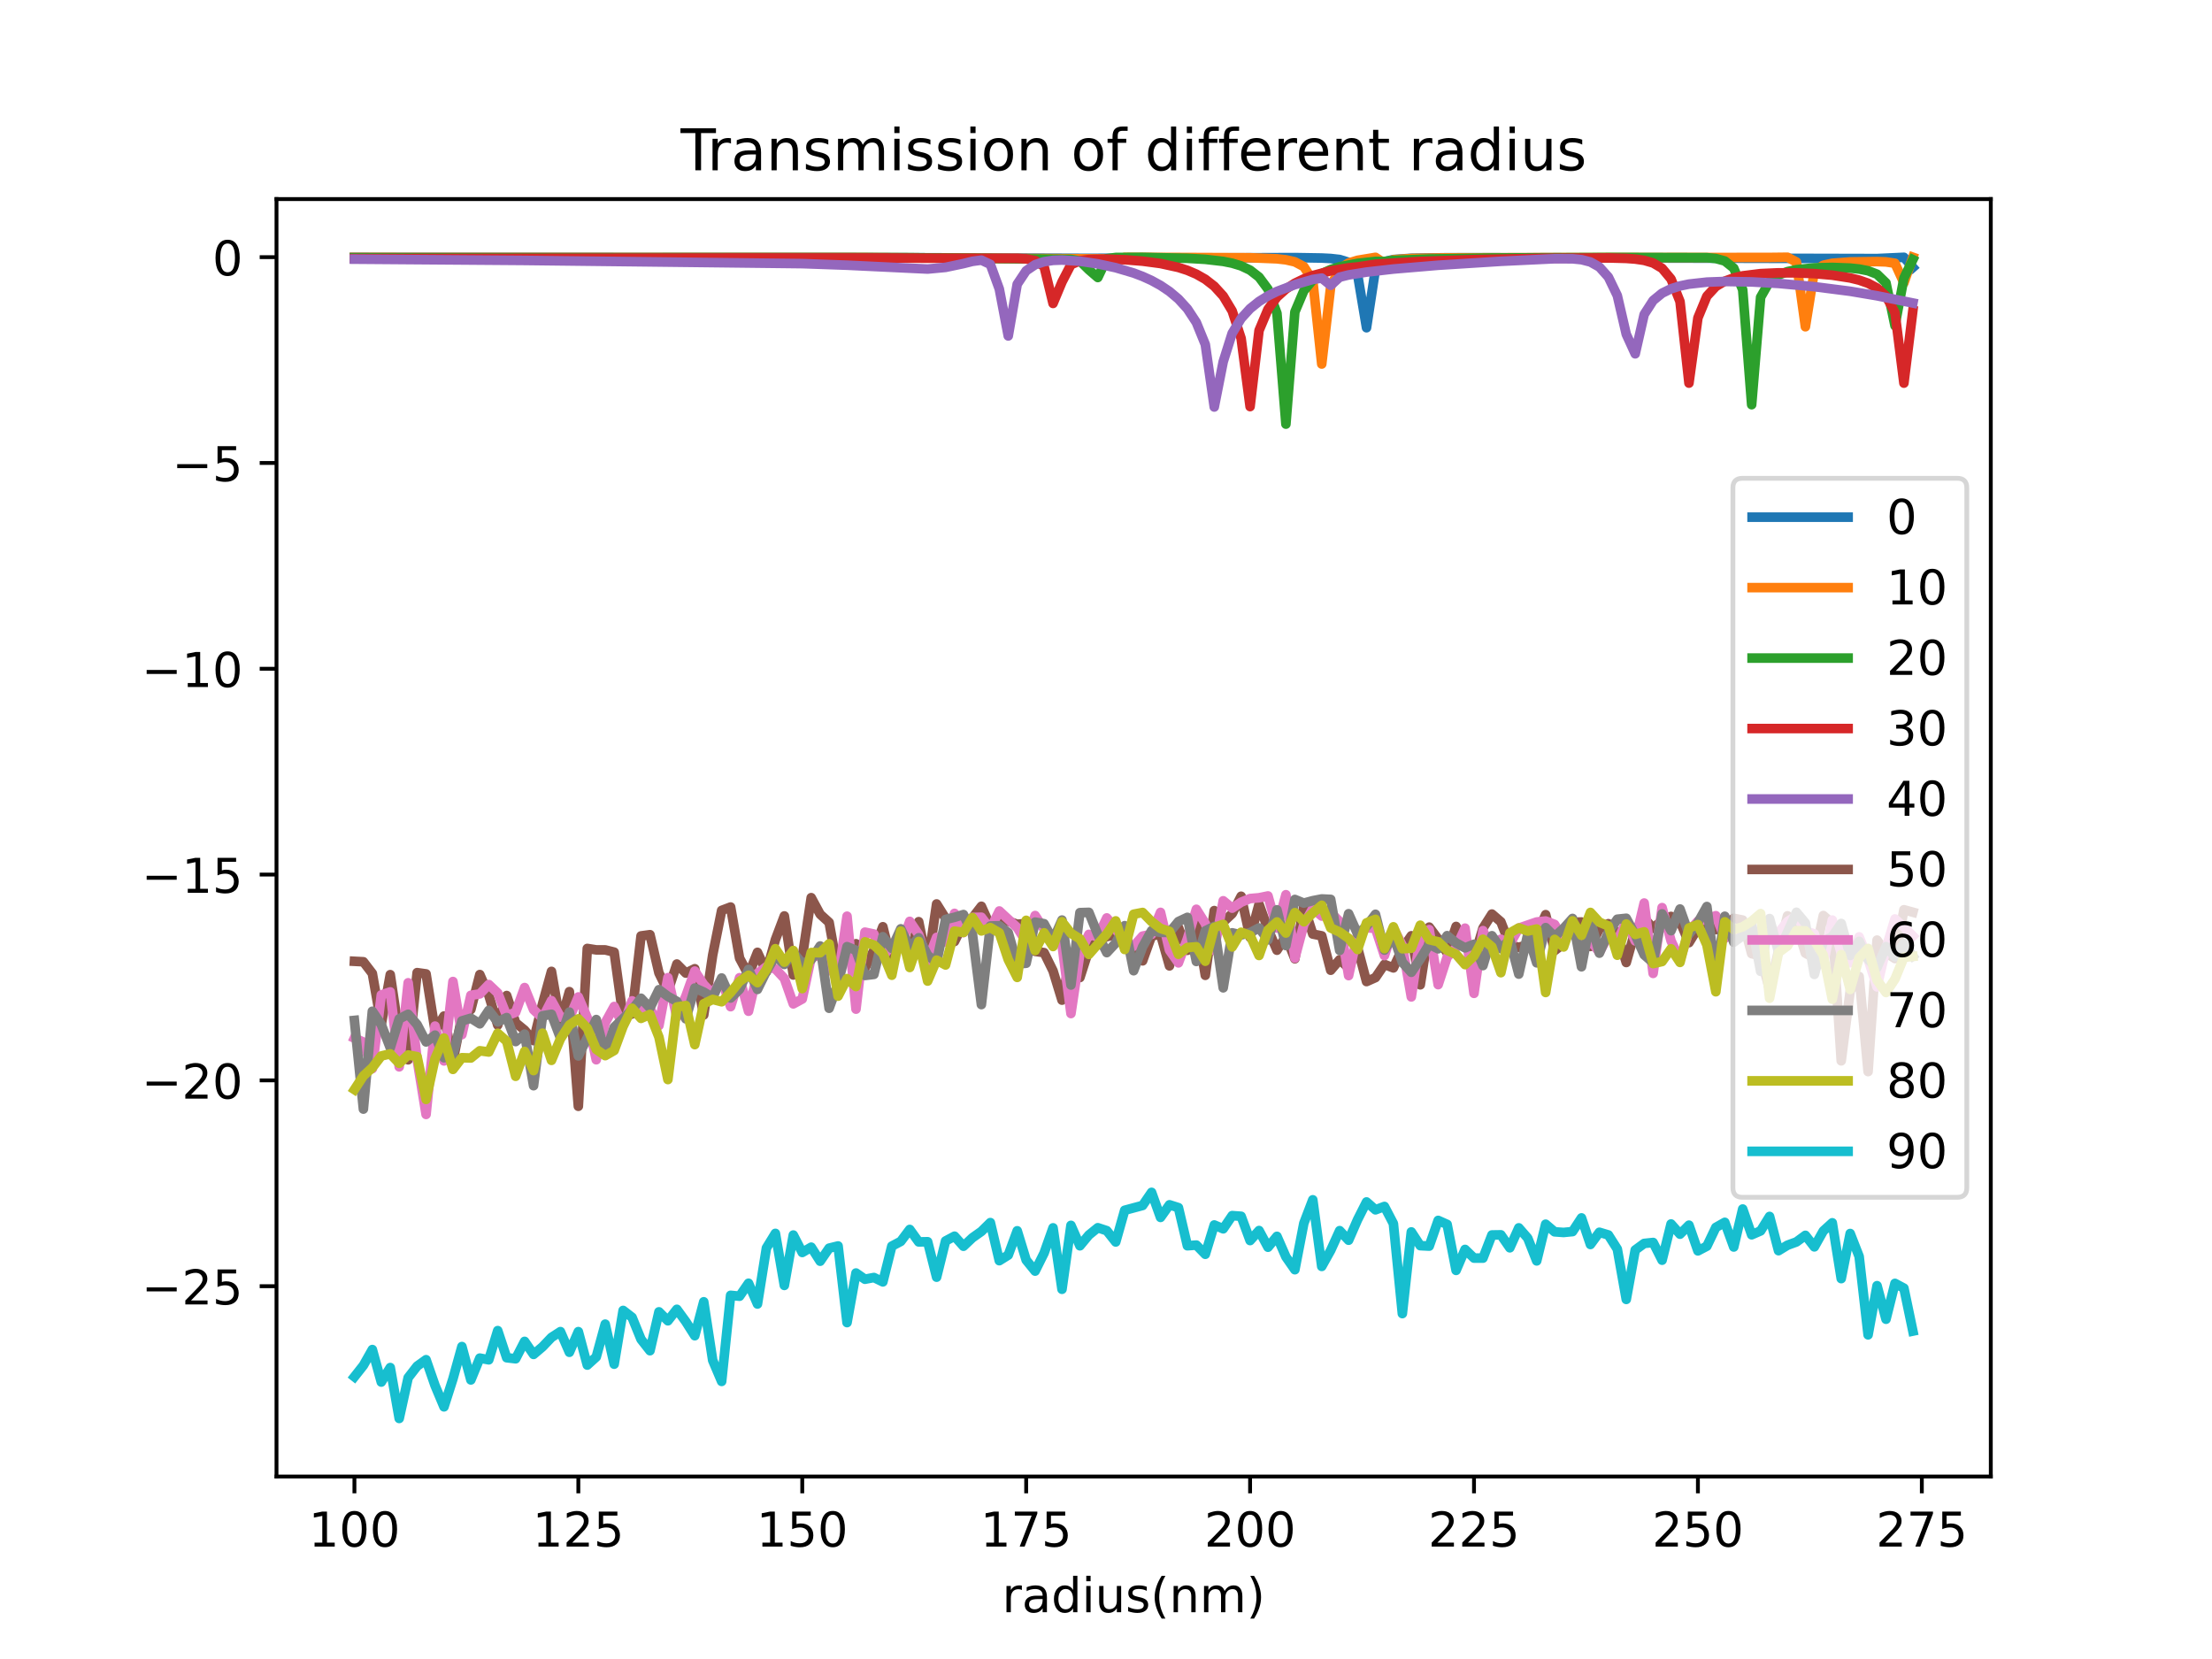 <?xml version="1.0" encoding="utf-8" standalone="no"?>
<!DOCTYPE svg PUBLIC "-//W3C//DTD SVG 1.1//EN"
  "http://www.w3.org/Graphics/SVG/1.1/DTD/svg11.dtd">
<!-- Created with matplotlib (https://matplotlib.org/) -->
<svg height="345.6pt" version="1.1" viewBox="0 0 460.8 345.6" width="460.8pt" xmlns="http://www.w3.org/2000/svg" xmlns:xlink="http://www.w3.org/1999/xlink">
 <defs>
  <style type="text/css">*{stroke-linecap:butt;stroke-linejoin:round;}</style>
 </defs>
 <g id="figure_1">
  <g id="patch_1">
   <path d="M 0 345.6 
L 460.8 345.6 
L 460.8 0 
L 0 0 
z
" style="fill:#ffffff;"/>
  </g>
  <g id="axes_1">
   <g id="patch_2">
    <path d="M 57.6 307.584 
L 414.72 307.584 
L 414.72 41.472 
L 57.6 41.472 
z
" style="fill:#ffffff;"/>
   </g>
   <g id="matplotlib.axis_1">
    <g id="xtick_1">
     <g id="line2d_1">
      <defs>
       <path d="M 0 0 
L 0 3.5 
" id="ma383cc77a2" style="stroke:#000000;stroke-width:0.8;"/>
      </defs>
      <g>
       <use style="stroke:#000000;stroke-width:0.8;" x="73.833" xlink:href="#ma383cc77a2" y="307.584"/>
      </g>
     </g>
     <g id="text_1">
      <!-- 100 -->
      <g transform="translate(64.289 322.182)scale(0.1 -0.1)">
       <defs>
        <path d="M 12.406 8.297 
L 28.516 8.297 
L 28.516 63.922 
L 10.984 60.406 
L 10.984 69.391 
L 28.422 72.906 
L 38.281 72.906 
L 38.281 8.297 
L 54.391 8.297 
L 54.391 0 
L 12.406 0 
z
" id="DejaVuSans-49"/>
        <path d="M 31.781 66.406 
Q 24.172 66.406 20.328 58.906 
Q 16.5 51.422 16.5 36.375 
Q 16.5 21.391 20.328 13.891 
Q 24.172 6.391 31.781 6.391 
Q 39.453 6.391 43.281 13.891 
Q 47.125 21.391 47.125 36.375 
Q 47.125 51.422 43.281 58.906 
Q 39.453 66.406 31.781 66.406 
z
M 31.781 74.219 
Q 44.047 74.219 50.516 64.516 
Q 56.984 54.828 56.984 36.375 
Q 56.984 17.969 50.516 8.266 
Q 44.047 -1.422 31.781 -1.422 
Q 19.531 -1.422 13.062 8.266 
Q 6.594 17.969 6.594 36.375 
Q 6.594 54.828 13.062 64.516 
Q 19.531 74.219 31.781 74.219 
z
" id="DejaVuSans-48"/>
       </defs>
       <use xlink:href="#DejaVuSans-49"/>
       <use x="63.623" xlink:href="#DejaVuSans-48"/>
       <use x="127.246" xlink:href="#DejaVuSans-48"/>
      </g>
     </g>
    </g>
    <g id="xtick_2">
     <g id="line2d_2">
      <g>
       <use style="stroke:#000000;stroke-width:0.8;" x="120.478" xlink:href="#ma383cc77a2" y="307.584"/>
      </g>
     </g>
     <g id="text_2">
      <!-- 125 -->
      <g transform="translate(110.935 322.182)scale(0.1 -0.1)">
       <defs>
        <path d="M 19.188 8.297 
L 53.609 8.297 
L 53.609 0 
L 7.328 0 
L 7.328 8.297 
Q 12.938 14.109 22.625 23.891 
Q 32.328 33.688 34.812 36.531 
Q 39.547 41.844 41.422 45.531 
Q 43.312 49.219 43.312 52.781 
Q 43.312 58.594 39.234 62.25 
Q 35.156 65.922 28.609 65.922 
Q 23.969 65.922 18.812 64.312 
Q 13.672 62.703 7.812 59.422 
L 7.812 69.391 
Q 13.766 71.781 18.938 73 
Q 24.125 74.219 28.422 74.219 
Q 39.75 74.219 46.484 68.547 
Q 53.219 62.891 53.219 53.422 
Q 53.219 48.922 51.531 44.891 
Q 49.859 40.875 45.406 35.406 
Q 44.188 33.984 37.641 27.219 
Q 31.109 20.453 19.188 8.297 
z
" id="DejaVuSans-50"/>
        <path d="M 10.797 72.906 
L 49.516 72.906 
L 49.516 64.594 
L 19.828 64.594 
L 19.828 46.734 
Q 21.969 47.469 24.109 47.828 
Q 26.266 48.188 28.422 48.188 
Q 40.625 48.188 47.75 41.5 
Q 54.891 34.812 54.891 23.391 
Q 54.891 11.625 47.562 5.094 
Q 40.234 -1.422 26.906 -1.422 
Q 22.312 -1.422 17.547 -0.641 
Q 12.797 0.141 7.719 1.703 
L 7.719 11.625 
Q 12.109 9.234 16.797 8.062 
Q 21.484 6.891 26.703 6.891 
Q 35.156 6.891 40.078 11.328 
Q 45.016 15.766 45.016 23.391 
Q 45.016 31 40.078 35.438 
Q 35.156 39.891 26.703 39.891 
Q 22.75 39.891 18.812 39.016 
Q 14.891 38.141 10.797 36.281 
z
" id="DejaVuSans-53"/>
       </defs>
       <use xlink:href="#DejaVuSans-49"/>
       <use x="63.623" xlink:href="#DejaVuSans-50"/>
       <use x="127.246" xlink:href="#DejaVuSans-53"/>
      </g>
     </g>
    </g>
    <g id="xtick_3">
     <g id="line2d_3">
      <g>
       <use style="stroke:#000000;stroke-width:0.8;" x="167.124" xlink:href="#ma383cc77a2" y="307.584"/>
      </g>
     </g>
     <g id="text_3">
      <!-- 150 -->
      <g transform="translate(157.581 322.182)scale(0.1 -0.1)">
       <use xlink:href="#DejaVuSans-49"/>
       <use x="63.623" xlink:href="#DejaVuSans-53"/>
       <use x="127.246" xlink:href="#DejaVuSans-48"/>
      </g>
     </g>
    </g>
    <g id="xtick_4">
     <g id="line2d_4">
      <g>
       <use style="stroke:#000000;stroke-width:0.8;" x="213.77" xlink:href="#ma383cc77a2" y="307.584"/>
      </g>
     </g>
     <g id="text_4">
      <!-- 175 -->
      <g transform="translate(204.226 322.182)scale(0.1 -0.1)">
       <defs>
        <path d="M 8.203 72.906 
L 55.078 72.906 
L 55.078 68.703 
L 28.609 0 
L 18.312 0 
L 43.219 64.594 
L 8.203 64.594 
z
" id="DejaVuSans-55"/>
       </defs>
       <use xlink:href="#DejaVuSans-49"/>
       <use x="63.623" xlink:href="#DejaVuSans-55"/>
       <use x="127.246" xlink:href="#DejaVuSans-53"/>
      </g>
     </g>
    </g>
    <g id="xtick_5">
     <g id="line2d_5">
      <g>
       <use style="stroke:#000000;stroke-width:0.8;" x="260.416" xlink:href="#ma383cc77a2" y="307.584"/>
      </g>
     </g>
     <g id="text_5">
      <!-- 200 -->
      <g transform="translate(250.872 322.182)scale(0.1 -0.1)">
       <use xlink:href="#DejaVuSans-50"/>
       <use x="63.623" xlink:href="#DejaVuSans-48"/>
       <use x="127.246" xlink:href="#DejaVuSans-48"/>
      </g>
     </g>
    </g>
    <g id="xtick_6">
     <g id="line2d_6">
      <g>
       <use style="stroke:#000000;stroke-width:0.8;" x="307.062" xlink:href="#ma383cc77a2" y="307.584"/>
      </g>
     </g>
     <g id="text_6">
      <!-- 225 -->
      <g transform="translate(297.518 322.182)scale(0.1 -0.1)">
       <use xlink:href="#DejaVuSans-50"/>
       <use x="63.623" xlink:href="#DejaVuSans-50"/>
       <use x="127.246" xlink:href="#DejaVuSans-53"/>
      </g>
     </g>
    </g>
    <g id="xtick_7">
     <g id="line2d_7">
      <g>
       <use style="stroke:#000000;stroke-width:0.8;" x="353.707" xlink:href="#ma383cc77a2" y="307.584"/>
      </g>
     </g>
     <g id="text_7">
      <!-- 250 -->
      <g transform="translate(344.164 322.182)scale(0.1 -0.1)">
       <use xlink:href="#DejaVuSans-50"/>
       <use x="63.623" xlink:href="#DejaVuSans-53"/>
       <use x="127.246" xlink:href="#DejaVuSans-48"/>
      </g>
     </g>
    </g>
    <g id="xtick_8">
     <g id="line2d_8">
      <g>
       <use style="stroke:#000000;stroke-width:0.8;" x="400.353" xlink:href="#ma383cc77a2" y="307.584"/>
      </g>
     </g>
     <g id="text_8">
      <!-- 275 -->
      <g transform="translate(390.809 322.182)scale(0.1 -0.1)">
       <use xlink:href="#DejaVuSans-50"/>
       <use x="63.623" xlink:href="#DejaVuSans-55"/>
       <use x="127.246" xlink:href="#DejaVuSans-53"/>
      </g>
     </g>
    </g>
    <g id="text_9">
     <!-- radius(nm) -->
     <g transform="translate(208.763 335.861)scale(0.1 -0.1)">
      <defs>
       <path d="M 41.109 46.297 
Q 39.594 47.172 37.812 47.578 
Q 36.031 48 33.891 48 
Q 26.266 48 22.188 43.047 
Q 18.109 38.094 18.109 28.812 
L 18.109 0 
L 9.078 0 
L 9.078 54.688 
L 18.109 54.688 
L 18.109 46.188 
Q 20.953 51.172 25.484 53.578 
Q 30.031 56 36.531 56 
Q 37.453 56 38.578 55.875 
Q 39.703 55.766 41.062 55.516 
z
" id="DejaVuSans-114"/>
       <path d="M 34.281 27.484 
Q 23.391 27.484 19.188 25 
Q 14.984 22.516 14.984 16.5 
Q 14.984 11.719 18.141 8.906 
Q 21.297 6.109 26.703 6.109 
Q 34.188 6.109 38.703 11.406 
Q 43.219 16.703 43.219 25.484 
L 43.219 27.484 
z
M 52.203 31.203 
L 52.203 0 
L 43.219 0 
L 43.219 8.297 
Q 40.141 3.328 35.547 0.953 
Q 30.953 -1.422 24.312 -1.422 
Q 15.922 -1.422 10.953 3.297 
Q 6 8.016 6 15.922 
Q 6 25.141 12.172 29.828 
Q 18.359 34.516 30.609 34.516 
L 43.219 34.516 
L 43.219 35.406 
Q 43.219 41.609 39.141 45 
Q 35.062 48.391 27.688 48.391 
Q 23 48.391 18.547 47.266 
Q 14.109 46.141 10.016 43.891 
L 10.016 52.203 
Q 14.938 54.109 19.578 55.047 
Q 24.219 56 28.609 56 
Q 40.484 56 46.344 49.844 
Q 52.203 43.703 52.203 31.203 
z
" id="DejaVuSans-97"/>
       <path d="M 45.406 46.391 
L 45.406 75.984 
L 54.391 75.984 
L 54.391 0 
L 45.406 0 
L 45.406 8.203 
Q 42.578 3.328 38.25 0.953 
Q 33.938 -1.422 27.875 -1.422 
Q 17.969 -1.422 11.734 6.484 
Q 5.516 14.406 5.516 27.297 
Q 5.516 40.188 11.734 48.094 
Q 17.969 56 27.875 56 
Q 33.938 56 38.25 53.625 
Q 42.578 51.266 45.406 46.391 
z
M 14.797 27.297 
Q 14.797 17.391 18.875 11.75 
Q 22.953 6.109 30.078 6.109 
Q 37.203 6.109 41.297 11.75 
Q 45.406 17.391 45.406 27.297 
Q 45.406 37.203 41.297 42.844 
Q 37.203 48.484 30.078 48.484 
Q 22.953 48.484 18.875 42.844 
Q 14.797 37.203 14.797 27.297 
z
" id="DejaVuSans-100"/>
       <path d="M 9.422 54.688 
L 18.406 54.688 
L 18.406 0 
L 9.422 0 
z
M 9.422 75.984 
L 18.406 75.984 
L 18.406 64.594 
L 9.422 64.594 
z
" id="DejaVuSans-105"/>
       <path d="M 8.5 21.578 
L 8.5 54.688 
L 17.484 54.688 
L 17.484 21.922 
Q 17.484 14.156 20.5 10.266 
Q 23.531 6.391 29.594 6.391 
Q 36.859 6.391 41.078 11.031 
Q 45.312 15.672 45.312 23.688 
L 45.312 54.688 
L 54.297 54.688 
L 54.297 0 
L 45.312 0 
L 45.312 8.406 
Q 42.047 3.422 37.719 1 
Q 33.406 -1.422 27.688 -1.422 
Q 18.266 -1.422 13.375 4.438 
Q 8.5 10.297 8.5 21.578 
z
M 31.109 56 
z
" id="DejaVuSans-117"/>
       <path d="M 44.281 53.078 
L 44.281 44.578 
Q 40.484 46.531 36.375 47.5 
Q 32.281 48.484 27.875 48.484 
Q 21.188 48.484 17.844 46.438 
Q 14.5 44.391 14.5 40.281 
Q 14.5 37.156 16.891 35.375 
Q 19.281 33.594 26.516 31.984 
L 29.594 31.297 
Q 39.156 29.25 43.188 25.516 
Q 47.219 21.781 47.219 15.094 
Q 47.219 7.469 41.188 3.016 
Q 35.156 -1.422 24.609 -1.422 
Q 20.219 -1.422 15.453 -0.562 
Q 10.688 0.297 5.422 2 
L 5.422 11.281 
Q 10.406 8.688 15.234 7.391 
Q 20.062 6.109 24.812 6.109 
Q 31.156 6.109 34.562 8.281 
Q 37.984 10.453 37.984 14.406 
Q 37.984 18.062 35.516 20.016 
Q 33.062 21.969 24.703 23.781 
L 21.578 24.516 
Q 13.234 26.266 9.516 29.906 
Q 5.812 33.547 5.812 39.891 
Q 5.812 47.609 11.281 51.797 
Q 16.75 56 26.812 56 
Q 31.781 56 36.172 55.266 
Q 40.578 54.547 44.281 53.078 
z
" id="DejaVuSans-115"/>
       <path d="M 31 75.875 
Q 24.469 64.656 21.281 53.656 
Q 18.109 42.672 18.109 31.391 
Q 18.109 20.125 21.312 9.062 
Q 24.516 -2 31 -13.188 
L 23.188 -13.188 
Q 15.875 -1.703 12.234 9.375 
Q 8.594 20.453 8.594 31.391 
Q 8.594 42.281 12.203 53.312 
Q 15.828 64.359 23.188 75.875 
z
" id="DejaVuSans-40"/>
       <path d="M 54.891 33.016 
L 54.891 0 
L 45.906 0 
L 45.906 32.719 
Q 45.906 40.484 42.875 44.328 
Q 39.844 48.188 33.797 48.188 
Q 26.516 48.188 22.312 43.547 
Q 18.109 38.922 18.109 30.906 
L 18.109 0 
L 9.078 0 
L 9.078 54.688 
L 18.109 54.688 
L 18.109 46.188 
Q 21.344 51.125 25.703 53.562 
Q 30.078 56 35.797 56 
Q 45.219 56 50.047 50.172 
Q 54.891 44.344 54.891 33.016 
z
" id="DejaVuSans-110"/>
       <path d="M 52 44.188 
Q 55.375 50.25 60.062 53.125 
Q 64.75 56 71.094 56 
Q 79.641 56 84.281 50.016 
Q 88.922 44.047 88.922 33.016 
L 88.922 0 
L 79.891 0 
L 79.891 32.719 
Q 79.891 40.578 77.094 44.375 
Q 74.312 48.188 68.609 48.188 
Q 61.625 48.188 57.562 43.547 
Q 53.516 38.922 53.516 30.906 
L 53.516 0 
L 44.484 0 
L 44.484 32.719 
Q 44.484 40.625 41.703 44.406 
Q 38.922 48.188 33.109 48.188 
Q 26.219 48.188 22.156 43.531 
Q 18.109 38.875 18.109 30.906 
L 18.109 0 
L 9.078 0 
L 9.078 54.688 
L 18.109 54.688 
L 18.109 46.188 
Q 21.188 51.219 25.484 53.609 
Q 29.781 56 35.688 56 
Q 41.656 56 45.828 52.969 
Q 50 49.953 52 44.188 
z
" id="DejaVuSans-109"/>
       <path d="M 8.016 75.875 
L 15.828 75.875 
Q 23.141 64.359 26.781 53.312 
Q 30.422 42.281 30.422 31.391 
Q 30.422 20.453 26.781 9.375 
Q 23.141 -1.703 15.828 -13.188 
L 8.016 -13.188 
Q 14.5 -2 17.703 9.062 
Q 20.906 20.125 20.906 31.391 
Q 20.906 42.672 17.703 53.656 
Q 14.5 64.656 8.016 75.875 
z
" id="DejaVuSans-41"/>
      </defs>
      <use xlink:href="#DejaVuSans-114"/>
      <use x="41.113" xlink:href="#DejaVuSans-97"/>
      <use x="102.393" xlink:href="#DejaVuSans-100"/>
      <use x="165.869" xlink:href="#DejaVuSans-105"/>
      <use x="193.652" xlink:href="#DejaVuSans-117"/>
      <use x="257.031" xlink:href="#DejaVuSans-115"/>
      <use x="309.131" xlink:href="#DejaVuSans-40"/>
      <use x="348.145" xlink:href="#DejaVuSans-110"/>
      <use x="411.523" xlink:href="#DejaVuSans-109"/>
      <use x="508.936" xlink:href="#DejaVuSans-41"/>
     </g>
    </g>
   </g>
   <g id="matplotlib.axis_2">
    <g id="ytick_1">
     <g id="line2d_9">
      <defs>
       <path d="M 0 0 
L -3.5 0 
" id="m6e427ff914" style="stroke:#000000;stroke-width:0.8;"/>
      </defs>
      <g>
       <use style="stroke:#000000;stroke-width:0.8;" x="57.6" xlink:href="#m6e427ff914" y="267.939"/>
      </g>
     </g>
     <g id="text_10">
      <!-- −25 -->
      <g transform="translate(29.495 271.739)scale(0.1 -0.1)">
       <defs>
        <path d="M 10.594 35.5 
L 73.188 35.5 
L 73.188 27.203 
L 10.594 27.203 
z
" id="DejaVuSans-8722"/>
       </defs>
       <use xlink:href="#DejaVuSans-8722"/>
       <use x="83.789" xlink:href="#DejaVuSans-50"/>
       <use x="147.412" xlink:href="#DejaVuSans-53"/>
      </g>
     </g>
    </g>
    <g id="ytick_2">
     <g id="line2d_10">
      <g>
       <use style="stroke:#000000;stroke-width:0.8;" x="57.6" xlink:href="#m6e427ff914" y="225.065"/>
      </g>
     </g>
     <g id="text_11">
      <!-- −20 -->
      <g transform="translate(29.495 228.864)scale(0.1 -0.1)">
       <use xlink:href="#DejaVuSans-8722"/>
       <use x="83.789" xlink:href="#DejaVuSans-50"/>
       <use x="147.412" xlink:href="#DejaVuSans-48"/>
      </g>
     </g>
    </g>
    <g id="ytick_3">
     <g id="line2d_11">
      <g>
       <use style="stroke:#000000;stroke-width:0.8;" x="57.6" xlink:href="#m6e427ff914" y="182.19"/>
      </g>
     </g>
     <g id="text_12">
      <!-- −15 -->
      <g transform="translate(29.495 185.989)scale(0.1 -0.1)">
       <use xlink:href="#DejaVuSans-8722"/>
       <use x="83.789" xlink:href="#DejaVuSans-49"/>
       <use x="147.412" xlink:href="#DejaVuSans-53"/>
      </g>
     </g>
    </g>
    <g id="ytick_4">
     <g id="line2d_12">
      <g>
       <use style="stroke:#000000;stroke-width:0.8;" x="57.6" xlink:href="#m6e427ff914" y="139.315"/>
      </g>
     </g>
     <g id="text_13">
      <!-- −10 -->
      <g transform="translate(29.495 143.115)scale(0.1 -0.1)">
       <use xlink:href="#DejaVuSans-8722"/>
       <use x="83.789" xlink:href="#DejaVuSans-49"/>
       <use x="147.412" xlink:href="#DejaVuSans-48"/>
      </g>
     </g>
    </g>
    <g id="ytick_5">
     <g id="line2d_13">
      <g>
       <use style="stroke:#000000;stroke-width:0.8;" x="57.6" xlink:href="#m6e427ff914" y="96.441"/>
      </g>
     </g>
     <g id="text_14">
      <!-- −5 -->
      <g transform="translate(35.858 100.24)scale(0.1 -0.1)">
       <use xlink:href="#DejaVuSans-8722"/>
       <use x="83.789" xlink:href="#DejaVuSans-53"/>
      </g>
     </g>
    </g>
    <g id="ytick_6">
     <g id="line2d_14">
      <g>
       <use style="stroke:#000000;stroke-width:0.8;" x="57.6" xlink:href="#m6e427ff914" y="53.566"/>
      </g>
     </g>
     <g id="text_15">
      <!-- 0 -->
      <g transform="translate(44.237 57.365)scale(0.1 -0.1)">
       <use xlink:href="#DejaVuSans-48"/>
      </g>
     </g>
    </g>
   </g>
   <g id="line2d_15">
    <path clip-path="url(#p82755cfa27)" d="M 73.833 53.623 
L 178.319 53.648 
L 226.831 53.815 
L 269.745 53.66 
L 275.342 53.754 
L 277.208 53.849 
L 279.074 54.059 
L 280.94 54.646 
L 282.806 57.163 
L 284.672 68.27 
L 286.537 56.039 
L 288.403 54.504 
L 290.269 54.064 
L 294.001 53.797 
L 301.464 53.688 
L 323.854 53.706 
L 391.024 53.863 
L 396.621 53.603 
L 398.487 55.718 
L 398.487 55.718 
" style="fill:none;stroke:#1f77b4;stroke-linecap:square;stroke-width:2;"/>
   </g>
   <g id="line2d_16">
    <path clip-path="url(#p82755cfa27)" d="M 73.833 53.635 
L 180.185 53.644 
L 230.563 53.938 
L 232.428 54.451 
L 234.294 53.612 
L 245.489 53.634 
L 260.416 53.689 
L 266.013 53.915 
L 267.879 54.126 
L 269.745 54.549 
L 271.611 55.539 
L 273.477 58.43 
L 275.342 75.835 
L 277.208 59.66 
L 279.074 56.032 
L 280.94 54.795 
L 282.806 54.225 
L 286.537 53.606 
L 288.403 54.848 
L 290.269 54.105 
L 294.001 53.846 
L 301.464 53.714 
L 320.122 53.671 
L 368.634 53.63 
L 372.366 53.588 
L 374.231 54.588 
L 376.097 68.067 
L 377.963 56.483 
L 379.829 55.255 
L 381.695 54.851 
L 385.426 54.565 
L 391.024 54.494 
L 392.89 54.561 
L 394.756 54.844 
L 396.621 58.933 
L 398.487 53.586 
L 398.487 53.586 
" style="fill:none;stroke:#ff7f0e;stroke-linecap:square;stroke-width:2;"/>
   </g>
   <g id="line2d_17">
    <path clip-path="url(#p82755cfa27)" d="M 73.833 53.697 
L 189.514 53.675 
L 223.099 54.033 
L 224.965 54.359 
L 226.831 56.203 
L 228.697 57.81 
L 230.563 53.886 
L 232.428 53.635 
L 238.026 53.608 
L 247.355 53.809 
L 251.087 54.025 
L 254.818 54.454 
L 256.684 54.826 
L 258.55 55.391 
L 260.416 56.276 
L 262.282 57.723 
L 264.147 60.233 
L 266.013 65.257 
L 267.879 88.352 
L 269.745 64.984 
L 271.611 60.567 
L 273.477 58.33 
L 275.342 57.003 
L 277.208 56.15 
L 279.074 55.572 
L 282.806 54.862 
L 286.537 54.452 
L 288.403 54.468 
L 290.269 54.238 
L 297.732 53.95 
L 310.793 53.742 
L 336.915 53.625 
L 355.573 53.67 
L 357.439 53.856 
L 359.305 54.369 
L 361.171 55.855 
L 363.036 60.358 
L 364.902 84.304 
L 366.768 61.92 
L 368.634 58.65 
L 370.5 57.283 
L 372.366 56.579 
L 374.231 56.177 
L 377.963 55.796 
L 381.695 55.709 
L 385.426 55.849 
L 387.292 56.045 
L 389.158 56.404 
L 391.024 57.123 
L 392.89 58.929 
L 394.756 67.848 
L 396.621 57.933 
L 398.487 54.09 
L 398.487 54.09 
" style="fill:none;stroke:#2ca02c;stroke-linecap:square;stroke-width:2;"/>
   </g>
   <g id="line2d_18">
    <path clip-path="url(#p82755cfa27)" d="M 73.833 53.878 
L 148.466 53.747 
L 182.051 53.734 
L 204.441 53.824 
L 211.904 53.82 
L 213.77 53.933 
L 215.636 54.275 
L 217.502 55.511 
L 219.368 63.213 
L 221.233 58.746 
L 223.099 55.132 
L 224.965 54.323 
L 226.831 54.062 
L 230.563 53.976 
L 234.294 54.112 
L 238.026 54.404 
L 241.757 54.897 
L 245.489 55.715 
L 247.355 56.318 
L 249.221 57.112 
L 251.087 58.175 
L 252.952 59.624 
L 254.818 61.669 
L 256.684 64.775 
L 258.55 70.494 
L 260.416 84.7 
L 262.282 68.851 
L 264.147 64.415 
L 266.013 61.889 
L 267.879 60.207 
L 269.745 59.002 
L 271.611 58.1 
L 273.477 57.405 
L 277.208 56.421 
L 280.94 55.787 
L 282.806 55.608 
L 286.537 55.036 
L 295.867 54.465 
L 307.062 54.076 
L 321.988 53.801 
L 335.049 53.73 
L 338.781 53.831 
L 340.647 53.969 
L 342.512 54.242 
L 344.378 54.787 
L 346.244 55.889 
L 348.11 58.128 
L 349.976 62.813 
L 351.842 79.81 
L 353.707 66.22 
L 355.573 61.701 
L 357.439 59.682 
L 359.305 58.568 
L 361.171 57.892 
L 363.036 57.461 
L 366.768 56.998 
L 370.5 56.831 
L 374.231 56.843 
L 377.963 57.002 
L 381.695 57.325 
L 385.426 57.903 
L 387.292 58.357 
L 389.158 59.007 
L 391.024 59.999 
L 392.89 61.675 
L 394.756 65.099 
L 396.621 79.813 
L 398.487 64.697 
L 398.487 64.697 
" style="fill:none;stroke:#d62728;stroke-linecap:square;stroke-width:2;"/>
   </g>
   <g id="line2d_19">
    <path clip-path="url(#p82755cfa27)" d="M 73.833 53.988 
L 109.284 54.254 
L 167.124 54.919 
L 176.453 55.246 
L 193.246 56.047 
L 196.978 55.697 
L 200.709 54.913 
L 202.575 54.443 
L 204.441 54.192 
L 206.307 55.073 
L 208.173 60.2 
L 210.038 69.983 
L 211.904 59.2 
L 213.77 56.402 
L 215.636 55.139 
L 217.502 54.516 
L 219.368 54.238 
L 221.233 54.172 
L 224.965 54.416 
L 228.697 54.967 
L 232.428 55.77 
L 236.16 56.877 
L 238.026 57.586 
L 239.892 58.434 
L 241.757 59.458 
L 243.623 60.713 
L 245.489 62.286 
L 247.355 64.332 
L 249.221 67.177 
L 251.087 71.757 
L 252.952 84.784 
L 254.818 75.343 
L 256.684 69.425 
L 258.55 66.335 
L 260.416 64.291 
L 262.282 62.796 
L 264.147 61.641 
L 266.013 60.714 
L 269.745 59.298 
L 273.477 58.217 
L 275.342 57.929 
L 277.208 59.442 
L 279.074 57.742 
L 280.94 57.275 
L 284.672 56.683 
L 290.269 56.044 
L 299.598 55.258 
L 312.659 54.433 
L 323.854 53.899 
L 327.586 53.913 
L 329.452 54.098 
L 331.317 54.575 
L 333.183 55.625 
L 335.049 57.711 
L 336.915 61.573 
L 338.781 69.626 
L 340.647 73.706 
L 342.512 65.497 
L 344.378 62.602 
L 346.244 61.075 
L 348.11 60.156 
L 349.976 59.569 
L 351.842 59.183 
L 355.573 58.768 
L 359.305 58.634 
L 364.902 58.728 
L 370.5 59.046 
L 377.963 59.722 
L 385.426 60.677 
L 391.024 61.621 
L 398.487 63.12 
L 398.487 63.12 
" style="fill:none;stroke:#9467bd;stroke-linecap:square;stroke-width:2;"/>
   </g>
   <g id="line2d_20">
    <path clip-path="url(#p82755cfa27)" d="M 73.833 200.257 
L 75.699 200.354 
L 77.564 202.789 
L 79.43 213.394 
L 81.296 203.038 
L 83.162 215.562 
L 85.028 220.776 
L 86.894 202.619 
L 88.759 202.883 
L 90.625 214.643 
L 92.491 211.662 
L 94.357 221.018 
L 96.223 211.781 
L 98.089 210.303 
L 99.954 203.018 
L 101.82 207.312 
L 103.686 213.549 
L 105.552 207.39 
L 107.418 213.062 
L 109.284 214.596 
L 111.149 216.779 
L 113.015 209.134 
L 114.881 202.356 
L 116.747 213.159 
L 118.613 206.574 
L 120.478 230.46 
L 122.344 197.579 
L 124.21 197.878 
L 126.076 197.882 
L 127.942 198.346 
L 129.808 211.884 
L 131.673 211.213 
L 133.539 194.97 
L 135.405 194.714 
L 137.271 202.691 
L 139.137 206.491 
L 141.003 200.828 
L 142.868 202.712 
L 144.734 201.803 
L 146.6 211.434 
L 148.466 198.947 
L 150.332 189.655 
L 152.198 188.951 
L 154.063 199.595 
L 155.929 203.096 
L 157.795 198.391 
L 159.661 202.436 
L 161.527 195.759 
L 163.393 190.804 
L 165.258 203.11 
L 167.124 199.451 
L 168.99 186.999 
L 170.856 190.459 
L 172.722 192.158 
L 174.588 202.609 
L 176.453 198.3 
L 178.319 196.601 
L 180.185 201.669 
L 182.051 197.958 
L 183.917 193.059 
L 185.783 200.681 
L 187.648 195.484 
L 189.514 199.377 
L 191.38 192.003 
L 193.246 201.109 
L 195.112 188.312 
L 196.978 191.3 
L 198.843 196.132 
L 200.709 192.374 
L 202.575 191.209 
L 204.441 188.797 
L 206.307 192.967 
L 208.173 191.783 
L 210.038 191.896 
L 211.904 192.543 
L 213.77 192.372 
L 215.636 198.186 
L 217.502 198.449 
L 219.368 202.246 
L 221.233 208.347 
L 223.099 198.866 
L 224.965 203.641 
L 226.831 197.839 
L 228.697 195.96 
L 230.563 195.115 
L 232.428 194.712 
L 234.294 196.188 
L 236.16 197.832 
L 238.026 200.162 
L 239.892 194.965 
L 241.757 194.621 
L 243.623 201.212 
L 245.489 193.225 
L 247.355 197.969 
L 249.221 191.815 
L 251.087 203.176 
L 252.952 189.695 
L 254.818 192.079 
L 256.684 190.329 
L 258.55 186.708 
L 260.416 195.262 
L 262.282 188.365 
L 264.147 193.567 
L 266.013 197.947 
L 267.879 195.064 
L 269.745 199.736 
L 271.611 188.727 
L 273.477 194.58 
L 275.342 194.954 
L 277.208 202.117 
L 279.074 199.925 
L 280.94 201.629 
L 282.806 197.412 
L 284.672 204.478 
L 286.537 203.647 
L 288.403 200.909 
L 290.269 201.63 
L 292.135 197.629 
L 294.001 194.943 
L 295.867 205.156 
L 297.732 193.136 
L 299.598 195.645 
L 301.464 198.498 
L 303.33 192.995 
L 305.196 196.697 
L 307.062 199.584 
L 308.927 193.36 
L 310.793 190.418 
L 312.659 192.028 
L 314.525 196.826 
L 316.391 197.357 
L 318.257 196.781 
L 320.122 194.683 
L 321.988 190.538 
L 323.854 198.032 
L 325.72 196.597 
L 327.586 192.113 
L 329.452 192.068 
L 331.317 197.16 
L 333.183 193.491 
L 335.049 192.423 
L 336.915 194.467 
L 338.781 200.508 
L 340.647 193.849 
L 342.512 191.254 
L 344.378 193.396 
L 346.244 191.693 
L 348.11 190.911 
L 349.976 191.931 
L 351.842 196.374 
L 353.707 193.332 
L 355.573 191.799 
L 357.439 193.656 
L 359.305 192.856 
L 361.171 191.3 
L 363.036 191.669 
L 364.902 198.665 
L 366.768 199.144 
L 368.634 206.192 
L 370.5 198.071 
L 372.366 190.788 
L 374.231 192.657 
L 376.097 198.553 
L 377.963 199.557 
L 379.829 190.722 
L 381.695 192.369 
L 383.561 220.992 
L 385.426 206.441 
L 387.292 203.409 
L 389.158 223.233 
L 391.024 195.84 
L 392.89 198.482 
L 394.756 199.682 
L 396.621 189.52 
L 398.487 190.03 
L 398.487 190.03 
" style="fill:none;stroke:#8c564b;stroke-linecap:square;stroke-width:2;"/>
   </g>
   <g id="line2d_21">
    <path clip-path="url(#p82755cfa27)" d="M 73.833 216.254 
L 75.699 217.089 
L 77.564 222.626 
L 79.43 207.264 
L 81.296 206.63 
L 83.162 222.24 
L 85.028 204.732 
L 86.894 220.747 
L 88.759 232.153 
L 90.625 213.752 
L 92.491 221.01 
L 94.357 204.467 
L 96.223 215.529 
L 98.089 207.338 
L 99.954 207.05 
L 101.82 205.095 
L 103.686 206.859 
L 105.552 211.595 
L 107.418 210.875 
L 109.284 205.727 
L 111.149 210.34 
L 113.015 212.102 
L 114.881 208.448 
L 116.747 211.88 
L 118.613 212.091 
L 120.478 207.681 
L 122.344 212.045 
L 124.21 220.765 
L 126.076 213.052 
L 127.942 209.671 
L 129.808 213.631 
L 131.673 208.497 
L 133.539 210.651 
L 135.405 210.091 
L 137.271 213.649 
L 139.137 203.664 
L 141.003 211.888 
L 142.868 207.53 
L 144.734 202.298 
L 146.6 205.111 
L 148.466 207.071 
L 150.332 203.967 
L 152.198 209.711 
L 154.063 203.679 
L 155.929 210.658 
L 157.795 202.776 
L 159.661 201.386 
L 161.527 201.835 
L 163.393 203.829 
L 165.258 209.127 
L 167.124 208.108 
L 168.99 199.449 
L 170.856 199.014 
L 172.722 201.583 
L 174.588 203.794 
L 176.453 190.861 
L 178.319 210.222 
L 180.185 194.182 
L 182.051 194.579 
L 183.917 199.391 
L 185.783 196.681 
L 187.648 197.226 
L 189.514 191.935 
L 191.38 194.703 
L 193.246 200.24 
L 195.112 195.274 
L 196.978 196.237 
L 198.843 190.273 
L 200.709 194.264 
L 202.575 191.116 
L 204.441 191.076 
L 206.307 193.549 
L 208.173 189.774 
L 211.904 193.23 
L 213.77 196.201 
L 215.636 190.723 
L 217.502 193.568 
L 219.368 195.407 
L 221.233 196.762 
L 223.099 211.139 
L 224.965 198.66 
L 226.831 194.65 
L 228.697 195.181 
L 230.563 191.22 
L 232.428 193.447 
L 234.294 196.786 
L 236.16 197.12 
L 238.026 195.004 
L 239.892 194.652 
L 241.757 190.065 
L 243.623 197.94 
L 245.489 200.585 
L 247.355 195.553 
L 249.221 189.418 
L 251.087 192.393 
L 252.952 197.984 
L 254.818 187.648 
L 256.684 189.188 
L 258.55 187.947 
L 260.416 187.186 
L 262.282 187.022 
L 264.147 186.641 
L 266.013 193.341 
L 267.879 186.387 
L 269.745 199.59 
L 271.611 192.606 
L 273.477 189.247 
L 275.342 190.831 
L 277.208 190.109 
L 279.074 191.987 
L 280.94 203.237 
L 282.806 194.665 
L 284.672 193.268 
L 286.537 193.407 
L 288.403 199.064 
L 290.269 193.333 
L 292.135 196.97 
L 294.001 207.675 
L 295.867 195.175 
L 297.732 193.659 
L 299.598 205.119 
L 301.464 199.391 
L 303.33 197.414 
L 305.196 193.35 
L 307.062 206.934 
L 308.927 193.865 
L 310.793 198.105 
L 312.659 195.659 
L 314.525 196.695 
L 316.391 193.348 
L 320.122 192.066 
L 321.988 191.864 
L 323.854 192.576 
L 325.72 195.646 
L 327.586 193.086 
L 329.452 198.232 
L 331.317 195.874 
L 333.183 198.398 
L 335.049 194.885 
L 336.915 196.015 
L 338.781 191.983 
L 340.647 196.009 
L 342.512 188.119 
L 344.378 202.778 
L 346.244 189.073 
L 348.11 195.991 
L 349.976 199.957 
L 351.842 193.959 
L 353.707 191.897 
L 355.573 191.544 
L 357.439 190.753 
L 359.305 195.47 
L 361.171 194.124 
L 363.036 193.549 
L 364.902 194.295 
L 366.768 194.142 
L 370.5 194.305 
L 372.366 191.978 
L 374.231 190.786 
L 376.097 194.004 
L 377.963 194.529 
L 379.829 200.901 
L 381.695 191.666 
L 383.561 198.621 
L 385.426 200.549 
L 387.292 195.165 
L 389.158 199.847 
L 391.024 205.585 
L 392.89 197.582 
L 394.756 191.436 
L 396.621 193.125 
L 398.487 195.002 
L 398.487 195.002 
" style="fill:none;stroke:#e377c2;stroke-linecap:square;stroke-width:2;"/>
   </g>
   <g id="line2d_22">
    <path clip-path="url(#p82755cfa27)" d="M 73.833 212.567 
L 75.699 231.045 
L 77.564 210.661 
L 79.43 213.436 
L 81.296 218.276 
L 83.162 212.246 
L 85.028 211.289 
L 86.894 213.443 
L 88.759 217.053 
L 90.625 215.635 
L 92.491 220.349 
L 94.357 219.705 
L 96.223 212.671 
L 98.089 212.11 
L 99.954 213.279 
L 101.82 210.483 
L 103.686 212.886 
L 105.552 211.975 
L 107.418 216.978 
L 109.284 215.422 
L 111.149 226.17 
L 113.015 211.609 
L 114.881 211.288 
L 116.747 216.225 
L 118.613 210.832 
L 120.478 219.972 
L 124.21 212.391 
L 126.076 219.771 
L 127.942 214 
L 131.673 210.379 
L 133.539 207.955 
L 135.405 209.972 
L 137.271 206.17 
L 139.137 207.56 
L 141.003 208.604 
L 142.868 212.242 
L 144.734 205.832 
L 146.6 206.661 
L 148.466 207.79 
L 150.332 203.733 
L 152.198 207.908 
L 154.063 206.087 
L 155.929 201.941 
L 157.795 206.117 
L 159.661 202.326 
L 161.527 199.128 
L 163.393 200.906 
L 165.258 198.428 
L 167.124 200.732 
L 168.99 199.922 
L 170.856 197.067 
L 172.722 210.041 
L 174.588 204.872 
L 176.453 197.205 
L 178.319 197.962 
L 180.185 203.207 
L 182.051 202.984 
L 183.917 195.129 
L 185.783 197.563 
L 187.648 193.492 
L 189.514 197.376 
L 191.38 195.351 
L 193.246 199.004 
L 195.112 200.453 
L 196.978 191.537 
L 198.843 191.093 
L 200.709 190.516 
L 202.575 194.563 
L 204.441 209.276 
L 206.307 192.894 
L 208.173 192.851 
L 210.038 194.302 
L 211.904 200.805 
L 213.77 200.662 
L 215.636 192.091 
L 217.502 192.426 
L 219.368 195.867 
L 221.233 191.664 
L 223.099 205.198 
L 224.965 190.12 
L 226.831 190.06 
L 228.697 194.709 
L 230.563 198.449 
L 232.428 196.45 
L 234.294 192.838 
L 236.16 202.218 
L 238.026 197.25 
L 239.892 193.879 
L 241.757 194.231 
L 243.623 194.242 
L 245.489 191.977 
L 247.355 191.1 
L 249.221 200.29 
L 251.087 193.912 
L 252.952 192.989 
L 254.818 205.781 
L 256.684 194.324 
L 258.55 194.765 
L 260.416 194.288 
L 262.282 193.299 
L 264.147 195.788 
L 266.013 189.532 
L 267.879 196.983 
L 269.745 187.373 
L 271.611 188.135 
L 273.477 187.628 
L 275.342 187.267 
L 277.208 187.356 
L 279.074 197.989 
L 280.94 190.343 
L 282.806 194.546 
L 284.672 192.946 
L 286.537 190.463 
L 288.403 197.913 
L 290.269 194.952 
L 292.135 200.469 
L 294.001 202.547 
L 295.867 199.784 
L 297.732 196.722 
L 299.598 197.653 
L 301.464 194.913 
L 303.33 196.43 
L 305.196 197.454 
L 307.062 196.71 
L 308.927 201.15 
L 310.793 194.928 
L 312.659 197.618 
L 314.525 195.781 
L 316.391 202.924 
L 318.257 194.645 
L 320.122 200.573 
L 321.988 193.239 
L 323.854 195.108 
L 325.72 193.412 
L 327.586 191.33 
L 329.452 201.4 
L 331.317 191.742 
L 333.183 198.56 
L 335.049 194.226 
L 336.915 191.489 
L 338.781 191.292 
L 340.647 194.756 
L 342.512 198.913 
L 344.378 200.544 
L 346.244 190.378 
L 348.11 193.882 
L 349.976 189.364 
L 351.842 194.599 
L 353.707 192.186 
L 355.573 188.844 
L 357.439 203.408 
L 359.305 190.871 
L 361.171 196.282 
L 363.036 194.928 
L 364.902 192.442 
L 366.768 202.353 
L 368.634 191.348 
L 370.5 198.327 
L 374.231 190.04 
L 376.097 192.287 
L 377.963 202.989 
L 379.829 196.121 
L 381.695 195.105 
L 383.561 192.368 
L 385.426 199.042 
L 387.292 196.095 
L 389.158 199.874 
L 391.024 201.589 
L 392.89 197.198 
L 394.756 199.336 
L 396.621 196.543 
L 398.487 199.153 
L 398.487 199.153 
" style="fill:none;stroke:#7f7f7f;stroke-linecap:square;stroke-width:2;"/>
   </g>
   <g id="line2d_23">
    <path clip-path="url(#p82755cfa27)" d="M 73.833 226.981 
L 75.699 224.126 
L 77.564 222.412 
L 79.43 219.977 
L 81.296 219.538 
L 83.162 221.508 
L 85.028 219.771 
L 86.894 220.122 
L 88.759 229.029 
L 90.625 220.514 
L 92.491 216.25 
L 94.357 222.773 
L 96.223 220.34 
L 98.089 220.403 
L 99.954 218.89 
L 101.82 219.153 
L 103.686 215.248 
L 105.552 216.916 
L 107.418 224.212 
L 109.284 219.037 
L 111.149 223.021 
L 113.015 215.229 
L 114.881 220.892 
L 116.747 216.398 
L 118.613 213.528 
L 120.478 212.237 
L 122.344 214.195 
L 124.21 218.603 
L 126.076 219.909 
L 127.942 218.839 
L 129.808 213.789 
L 131.673 210.034 
L 133.539 212.147 
L 135.405 211.319 
L 137.271 216.05 
L 139.137 224.892 
L 141.003 209.773 
L 142.868 209.478 
L 144.734 217.615 
L 146.6 209.108 
L 148.466 208.199 
L 150.332 208.685 
L 152.198 206.768 
L 154.063 204.454 
L 155.929 203.156 
L 157.795 204.704 
L 159.661 201.984 
L 161.527 197.626 
L 163.393 200.44 
L 165.258 198.005 
L 167.124 205.948 
L 168.99 198.433 
L 170.856 198.476 
L 172.722 196.606 
L 174.588 207.517 
L 176.453 203.862 
L 178.319 205.518 
L 180.185 196.208 
L 182.051 196.874 
L 183.917 198.622 
L 185.783 203.156 
L 187.648 193.972 
L 189.514 201.549 
L 191.38 196.123 
L 193.246 204.378 
L 195.112 200.014 
L 196.978 201.025 
L 198.843 193.959 
L 200.709 194.258 
L 202.575 191.145 
L 204.441 193.93 
L 206.307 193.229 
L 208.173 194.322 
L 210.038 199.91 
L 211.904 203.61 
L 213.77 191.72 
L 215.636 198.014 
L 217.502 194.323 
L 219.368 197.175 
L 221.233 192.016 
L 223.099 194.426 
L 224.965 195.581 
L 226.831 198.819 
L 230.563 194.56 
L 232.428 191.836 
L 234.294 197.796 
L 236.16 190.448 
L 238.026 190.085 
L 239.892 191.99 
L 241.757 193.421 
L 243.623 194.025 
L 245.489 198.797 
L 247.355 197.38 
L 249.221 197.233 
L 251.087 200.239 
L 252.952 193.205 
L 254.818 192.558 
L 256.684 197.27 
L 258.55 194.206 
L 260.416 194.87 
L 262.282 199.046 
L 264.147 193.743 
L 266.013 192.058 
L 267.879 194.367 
L 269.745 190.124 
L 271.611 192.021 
L 273.477 190.181 
L 275.342 188.585 
L 277.208 193.305 
L 279.074 194.162 
L 280.94 195.457 
L 282.806 197.81 
L 284.672 192.254 
L 286.537 191.516 
L 288.403 197.625 
L 290.269 193.072 
L 292.135 197.64 
L 294.001 197.541 
L 295.867 192.738 
L 297.732 195.757 
L 299.598 196.187 
L 301.464 197.959 
L 303.33 198.803 
L 305.196 200.947 
L 307.062 199.148 
L 308.927 195.664 
L 310.793 197.243 
L 312.659 202.629 
L 314.525 194.354 
L 316.391 193.3 
L 318.257 193.955 
L 320.122 193.527 
L 321.988 206.752 
L 323.854 195.691 
L 325.72 197.269 
L 327.586 191.835 
L 329.452 194.844 
L 331.317 190.076 
L 333.183 192.115 
L 335.049 192.896 
L 336.915 198.989 
L 338.781 192.485 
L 340.647 194.656 
L 342.512 194.121 
L 344.378 200.736 
L 346.244 200.304 
L 348.11 197.653 
L 349.976 200.488 
L 351.842 193.311 
L 353.707 192.604 
L 355.573 196.84 
L 357.439 206.602 
L 359.305 192.031 
L 361.171 193.634 
L 363.036 193.073 
L 364.902 191.913 
L 366.768 190.322 
L 368.634 207.947 
L 370.5 198.424 
L 372.366 197.048 
L 374.231 193.872 
L 376.097 193.921 
L 377.963 195.925 
L 379.829 198.949 
L 381.695 208.15 
L 383.561 198.864 
L 385.426 206.12 
L 387.292 199.532 
L 389.158 197.575 
L 391.024 204.201 
L 392.89 206.757 
L 394.756 203.964 
L 396.621 199.425 
L 398.487 199.244 
L 398.487 199.244 
" style="fill:none;stroke:#bcbd22;stroke-linecap:square;stroke-width:2;"/>
   </g>
   <g id="line2d_24">
    <path clip-path="url(#p82755cfa27)" d="M 73.833 286.807 
L 75.699 284.442 
L 77.564 281.14 
L 79.43 287.908 
L 81.296 284.888 
L 83.162 295.488 
L 85.028 286.997 
L 86.894 284.595 
L 88.759 283.252 
L 90.625 288.625 
L 92.491 293.069 
L 94.357 287.238 
L 96.223 280.514 
L 98.089 287.463 
L 99.954 282.918 
L 101.82 283.275 
L 103.686 277.192 
L 105.552 282.837 
L 107.418 283.056 
L 109.284 279.436 
L 111.149 282.15 
L 113.015 280.567 
L 114.881 278.61 
L 116.747 277.4 
L 118.613 281.705 
L 120.478 277.405 
L 122.344 284.372 
L 124.21 282.679 
L 126.076 275.846 
L 127.942 284.18 
L 129.808 272.987 
L 131.673 274.429 
L 133.539 279.005 
L 135.405 281.375 
L 137.271 273.281 
L 139.137 275.142 
L 141.003 272.753 
L 142.868 275.313 
L 144.734 278.254 
L 146.6 271.19 
L 148.466 283.383 
L 150.332 287.771 
L 152.198 269.84 
L 154.063 270.025 
L 155.929 267.326 
L 157.795 271.647 
L 159.661 259.979 
L 161.527 256.939 
L 163.393 267.774 
L 165.258 257.285 
L 167.124 260.913 
L 168.99 259.811 
L 170.856 262.732 
L 172.722 260.012 
L 174.588 259.555 
L 176.453 275.521 
L 178.319 265.194 
L 180.185 266.488 
L 182.051 266.13 
L 183.917 267.037 
L 185.783 259.592 
L 187.648 258.602 
L 189.514 256.116 
L 191.38 258.711 
L 193.246 258.679 
L 195.112 266.057 
L 196.978 258.518 
L 198.843 257.523 
L 200.709 259.613 
L 202.575 257.851 
L 204.441 256.528 
L 206.307 254.69 
L 208.173 262.622 
L 210.038 261.456 
L 211.904 256.398 
L 213.77 262.491 
L 215.636 264.789 
L 217.502 261.037 
L 219.368 255.783 
L 221.233 268.576 
L 223.099 255.266 
L 224.965 259.52 
L 226.831 257.275 
L 228.697 255.758 
L 230.563 256.372 
L 232.428 258.725 
L 234.294 252.122 
L 238.026 251.12 
L 239.892 248.392 
L 241.757 253.606 
L 243.623 250.983 
L 245.489 251.576 
L 247.355 259.514 
L 249.221 259.372 
L 251.087 261.289 
L 252.952 255.186 
L 254.818 255.983 
L 256.684 253.236 
L 258.55 253.374 
L 260.416 258.428 
L 262.282 256.344 
L 264.147 259.817 
L 266.013 257.554 
L 267.879 261.827 
L 269.745 264.503 
L 271.611 254.833 
L 273.477 249.944 
L 275.342 263.817 
L 277.208 260.467 
L 279.074 256.368 
L 280.94 258.359 
L 282.806 254.076 
L 284.672 250.388 
L 286.537 252.028 
L 288.403 251.327 
L 290.269 254.9 
L 292.135 273.646 
L 294.001 256.633 
L 295.867 259.493 
L 297.732 259.589 
L 299.598 254.234 
L 301.464 255.065 
L 303.33 264.641 
L 305.196 260.279 
L 307.062 262.083 
L 308.927 262.092 
L 310.793 257.269 
L 312.659 257.241 
L 314.525 259.937 
L 316.391 255.784 
L 318.257 257.928 
L 320.122 262.667 
L 321.988 255.025 
L 323.854 256.609 
L 325.72 256.743 
L 327.586 256.562 
L 329.452 253.713 
L 331.317 259.248 
L 333.183 256.706 
L 335.049 257.266 
L 336.915 260.202 
L 338.781 270.687 
L 340.647 260.398 
L 342.512 259.033 
L 344.378 258.835 
L 346.244 262.519 
L 348.11 254.98 
L 349.976 257.1 
L 351.842 255.226 
L 353.707 260.578 
L 355.573 259.6 
L 357.439 255.693 
L 359.305 254.635 
L 361.171 259.771 
L 363.036 251.862 
L 364.902 257.229 
L 366.768 256.414 
L 368.634 253.408 
L 370.5 260.537 
L 372.366 259.398 
L 374.231 258.718 
L 376.097 257.345 
L 377.963 259.743 
L 379.829 256.431 
L 381.695 254.734 
L 383.561 266.359 
L 385.426 256.964 
L 387.292 261.741 
L 389.158 278.073 
L 391.024 267.834 
L 392.89 274.817 
L 394.756 267.352 
L 396.621 268.349 
L 398.487 277.29 
L 398.487 277.29 
" style="fill:none;stroke:#17becf;stroke-linecap:square;stroke-width:2;"/>
   </g>
   <g id="patch_3">
    <path d="M 57.6 307.584 
L 57.6 41.472 
" style="fill:none;stroke:#000000;stroke-linecap:square;stroke-linejoin:miter;stroke-width:0.8;"/>
   </g>
   <g id="patch_4">
    <path d="M 414.72 307.584 
L 414.72 41.472 
" style="fill:none;stroke:#000000;stroke-linecap:square;stroke-linejoin:miter;stroke-width:0.8;"/>
   </g>
   <g id="patch_5">
    <path d="M 57.6 307.584 
L 414.72 307.584 
" style="fill:none;stroke:#000000;stroke-linecap:square;stroke-linejoin:miter;stroke-width:0.8;"/>
   </g>
   <g id="patch_6">
    <path d="M 57.6 41.472 
L 414.72 41.472 
" style="fill:none;stroke:#000000;stroke-linecap:square;stroke-linejoin:miter;stroke-width:0.8;"/>
   </g>
   <g id="text_16">
    <!-- Transmission of different radius -->
    <g transform="translate(141.784 35.472)scale(0.12 -0.12)">
     <defs>
      <path d="M -0.297 72.906 
L 61.375 72.906 
L 61.375 64.594 
L 35.5 64.594 
L 35.5 0 
L 25.594 0 
L 25.594 64.594 
L -0.297 64.594 
z
" id="DejaVuSans-84"/>
      <path d="M 30.609 48.391 
Q 23.391 48.391 19.188 42.75 
Q 14.984 37.109 14.984 27.297 
Q 14.984 17.484 19.156 11.844 
Q 23.344 6.203 30.609 6.203 
Q 37.797 6.203 41.984 11.859 
Q 46.188 17.531 46.188 27.297 
Q 46.188 37.016 41.984 42.703 
Q 37.797 48.391 30.609 48.391 
z
M 30.609 56 
Q 42.328 56 49.016 48.375 
Q 55.719 40.766 55.719 27.297 
Q 55.719 13.875 49.016 6.219 
Q 42.328 -1.422 30.609 -1.422 
Q 18.844 -1.422 12.172 6.219 
Q 5.516 13.875 5.516 27.297 
Q 5.516 40.766 12.172 48.375 
Q 18.844 56 30.609 56 
z
" id="DejaVuSans-111"/>
      <path id="DejaVuSans-32"/>
      <path d="M 37.109 75.984 
L 37.109 68.5 
L 28.516 68.5 
Q 23.688 68.5 21.797 66.547 
Q 19.922 64.594 19.922 59.516 
L 19.922 54.688 
L 34.719 54.688 
L 34.719 47.703 
L 19.922 47.703 
L 19.922 0 
L 10.891 0 
L 10.891 47.703 
L 2.297 47.703 
L 2.297 54.688 
L 10.891 54.688 
L 10.891 58.5 
Q 10.891 67.625 15.141 71.797 
Q 19.391 75.984 28.609 75.984 
z
" id="DejaVuSans-102"/>
      <path d="M 56.203 29.594 
L 56.203 25.203 
L 14.891 25.203 
Q 15.484 15.922 20.484 11.062 
Q 25.484 6.203 34.422 6.203 
Q 39.594 6.203 44.453 7.469 
Q 49.312 8.734 54.109 11.281 
L 54.109 2.781 
Q 49.266 0.734 44.188 -0.344 
Q 39.109 -1.422 33.891 -1.422 
Q 20.797 -1.422 13.156 6.188 
Q 5.516 13.812 5.516 26.812 
Q 5.516 40.234 12.766 48.109 
Q 20.016 56 32.328 56 
Q 43.359 56 49.781 48.891 
Q 56.203 41.797 56.203 29.594 
z
M 47.219 32.234 
Q 47.125 39.594 43.094 43.984 
Q 39.062 48.391 32.422 48.391 
Q 24.906 48.391 20.391 44.141 
Q 15.875 39.891 15.188 32.172 
z
" id="DejaVuSans-101"/>
      <path d="M 18.312 70.219 
L 18.312 54.688 
L 36.812 54.688 
L 36.812 47.703 
L 18.312 47.703 
L 18.312 18.016 
Q 18.312 11.328 20.141 9.422 
Q 21.969 7.516 27.594 7.516 
L 36.812 7.516 
L 36.812 0 
L 27.594 0 
Q 17.188 0 13.234 3.875 
Q 9.281 7.766 9.281 18.016 
L 9.281 47.703 
L 2.688 47.703 
L 2.688 54.688 
L 9.281 54.688 
L 9.281 70.219 
z
" id="DejaVuSans-116"/>
     </defs>
     <use xlink:href="#DejaVuSans-84"/>
     <use x="46.334" xlink:href="#DejaVuSans-114"/>
     <use x="87.447" xlink:href="#DejaVuSans-97"/>
     <use x="148.727" xlink:href="#DejaVuSans-110"/>
     <use x="212.105" xlink:href="#DejaVuSans-115"/>
     <use x="264.205" xlink:href="#DejaVuSans-109"/>
     <use x="361.617" xlink:href="#DejaVuSans-105"/>
     <use x="389.4" xlink:href="#DejaVuSans-115"/>
     <use x="441.5" xlink:href="#DejaVuSans-115"/>
     <use x="493.6" xlink:href="#DejaVuSans-105"/>
     <use x="521.383" xlink:href="#DejaVuSans-111"/>
     <use x="582.564" xlink:href="#DejaVuSans-110"/>
     <use x="645.943" xlink:href="#DejaVuSans-32"/>
     <use x="677.73" xlink:href="#DejaVuSans-111"/>
     <use x="738.912" xlink:href="#DejaVuSans-102"/>
     <use x="774.117" xlink:href="#DejaVuSans-32"/>
     <use x="805.904" xlink:href="#DejaVuSans-100"/>
     <use x="869.381" xlink:href="#DejaVuSans-105"/>
     <use x="897.164" xlink:href="#DejaVuSans-102"/>
     <use x="932.369" xlink:href="#DejaVuSans-102"/>
     <use x="967.574" xlink:href="#DejaVuSans-101"/>
     <use x="1029.098" xlink:href="#DejaVuSans-114"/>
     <use x="1067.961" xlink:href="#DejaVuSans-101"/>
     <use x="1129.484" xlink:href="#DejaVuSans-110"/>
     <use x="1192.863" xlink:href="#DejaVuSans-116"/>
     <use x="1232.072" xlink:href="#DejaVuSans-32"/>
     <use x="1263.859" xlink:href="#DejaVuSans-114"/>
     <use x="1304.973" xlink:href="#DejaVuSans-97"/>
     <use x="1366.252" xlink:href="#DejaVuSans-100"/>
     <use x="1429.729" xlink:href="#DejaVuSans-105"/>
     <use x="1457.512" xlink:href="#DejaVuSans-117"/>
     <use x="1520.891" xlink:href="#DejaVuSans-115"/>
    </g>
   </g>
   <g id="legend_1">
    <g id="patch_7">
     <path d="M 362.995 249.419 
L 407.72 249.419 
Q 409.72 249.419 409.72 247.419 
L 409.72 101.637 
Q 409.72 99.637 407.72 99.637 
L 362.995 99.637 
Q 360.995 99.637 360.995 101.637 
L 360.995 247.419 
Q 360.995 249.419 362.995 249.419 
z
" style="fill:#ffffff;opacity:0.8;stroke:#cccccc;stroke-linejoin:miter;"/>
    </g>
    <g id="line2d_25">
     <path d="M 364.995 107.736 
L 384.995 107.736 
" style="fill:none;stroke:#1f77b4;stroke-linecap:square;stroke-width:2;"/>
    </g>
    <g id="line2d_26"/>
    <g id="text_17">
     <!-- 0 -->
     <g transform="translate(392.995 111.236)scale(0.1 -0.1)">
      <use xlink:href="#DejaVuSans-48"/>
     </g>
    </g>
    <g id="line2d_27">
     <path d="M 364.995 122.414 
L 384.995 122.414 
" style="fill:none;stroke:#ff7f0e;stroke-linecap:square;stroke-width:2;"/>
    </g>
    <g id="line2d_28"/>
    <g id="text_18">
     <!-- 10 -->
     <g transform="translate(392.995 125.914)scale(0.1 -0.1)">
      <use xlink:href="#DejaVuSans-49"/>
      <use x="63.623" xlink:href="#DejaVuSans-48"/>
     </g>
    </g>
    <g id="line2d_29">
     <path d="M 364.995 137.092 
L 384.995 137.092 
" style="fill:none;stroke:#2ca02c;stroke-linecap:square;stroke-width:2;"/>
    </g>
    <g id="line2d_30"/>
    <g id="text_19">
     <!-- 20 -->
     <g transform="translate(392.995 140.592)scale(0.1 -0.1)">
      <use xlink:href="#DejaVuSans-50"/>
      <use x="63.623" xlink:href="#DejaVuSans-48"/>
     </g>
    </g>
    <g id="line2d_31">
     <path d="M 364.995 151.77 
L 384.995 151.77 
" style="fill:none;stroke:#d62728;stroke-linecap:square;stroke-width:2;"/>
    </g>
    <g id="line2d_32"/>
    <g id="text_20">
     <!-- 30 -->
     <g transform="translate(392.995 155.27)scale(0.1 -0.1)">
      <defs>
       <path d="M 40.578 39.312 
Q 47.656 37.797 51.625 33 
Q 55.609 28.219 55.609 21.188 
Q 55.609 10.406 48.188 4.484 
Q 40.766 -1.422 27.094 -1.422 
Q 22.516 -1.422 17.656 -0.516 
Q 12.797 0.391 7.625 2.203 
L 7.625 11.719 
Q 11.719 9.328 16.594 8.109 
Q 21.484 6.891 26.812 6.891 
Q 36.078 6.891 40.938 10.547 
Q 45.797 14.203 45.797 21.188 
Q 45.797 27.641 41.281 31.266 
Q 36.766 34.906 28.719 34.906 
L 20.219 34.906 
L 20.219 43.016 
L 29.109 43.016 
Q 36.375 43.016 40.234 45.922 
Q 44.094 48.828 44.094 54.297 
Q 44.094 59.906 40.109 62.906 
Q 36.141 65.922 28.719 65.922 
Q 24.656 65.922 20.016 65.031 
Q 15.375 64.156 9.812 62.312 
L 9.812 71.094 
Q 15.438 72.656 20.344 73.438 
Q 25.25 74.219 29.594 74.219 
Q 40.828 74.219 47.359 69.109 
Q 53.906 64.016 53.906 55.328 
Q 53.906 49.266 50.438 45.094 
Q 46.969 40.922 40.578 39.312 
z
" id="DejaVuSans-51"/>
      </defs>
      <use xlink:href="#DejaVuSans-51"/>
      <use x="63.623" xlink:href="#DejaVuSans-48"/>
     </g>
    </g>
    <g id="line2d_33">
     <path d="M 364.995 166.448 
L 384.995 166.448 
" style="fill:none;stroke:#9467bd;stroke-linecap:square;stroke-width:2;"/>
    </g>
    <g id="line2d_34"/>
    <g id="text_21">
     <!-- 40 -->
     <g transform="translate(392.995 169.948)scale(0.1 -0.1)">
      <defs>
       <path d="M 37.797 64.312 
L 12.891 25.391 
L 37.797 25.391 
z
M 35.203 72.906 
L 47.609 72.906 
L 47.609 25.391 
L 58.016 25.391 
L 58.016 17.188 
L 47.609 17.188 
L 47.609 0 
L 37.797 0 
L 37.797 17.188 
L 4.891 17.188 
L 4.891 26.703 
z
" id="DejaVuSans-52"/>
      </defs>
      <use xlink:href="#DejaVuSans-52"/>
      <use x="63.623" xlink:href="#DejaVuSans-48"/>
     </g>
    </g>
    <g id="line2d_35">
     <path d="M 364.995 181.126 
L 384.995 181.126 
" style="fill:none;stroke:#8c564b;stroke-linecap:square;stroke-width:2;"/>
    </g>
    <g id="line2d_36"/>
    <g id="text_22">
     <!-- 50 -->
     <g transform="translate(392.995 184.626)scale(0.1 -0.1)">
      <use xlink:href="#DejaVuSans-53"/>
      <use x="63.623" xlink:href="#DejaVuSans-48"/>
     </g>
    </g>
    <g id="line2d_37">
     <path d="M 364.995 195.805 
L 384.995 195.805 
" style="fill:none;stroke:#e377c2;stroke-linecap:square;stroke-width:2;"/>
    </g>
    <g id="line2d_38"/>
    <g id="text_23">
     <!-- 60 -->
     <g transform="translate(392.995 199.305)scale(0.1 -0.1)">
      <defs>
       <path d="M 33.016 40.375 
Q 26.375 40.375 22.484 35.828 
Q 18.609 31.297 18.609 23.391 
Q 18.609 15.531 22.484 10.953 
Q 26.375 6.391 33.016 6.391 
Q 39.656 6.391 43.531 10.953 
Q 47.406 15.531 47.406 23.391 
Q 47.406 31.297 43.531 35.828 
Q 39.656 40.375 33.016 40.375 
z
M 52.594 71.297 
L 52.594 62.312 
Q 48.875 64.062 45.094 64.984 
Q 41.312 65.922 37.594 65.922 
Q 27.828 65.922 22.672 59.328 
Q 17.531 52.734 16.797 39.406 
Q 19.672 43.656 24.016 45.922 
Q 28.375 48.188 33.594 48.188 
Q 44.578 48.188 50.953 41.516 
Q 57.328 34.859 57.328 23.391 
Q 57.328 12.156 50.688 5.359 
Q 44.047 -1.422 33.016 -1.422 
Q 20.359 -1.422 13.672 8.266 
Q 6.984 17.969 6.984 36.375 
Q 6.984 53.656 15.188 63.938 
Q 23.391 74.219 37.203 74.219 
Q 40.922 74.219 44.703 73.484 
Q 48.484 72.75 52.594 71.297 
z
" id="DejaVuSans-54"/>
      </defs>
      <use xlink:href="#DejaVuSans-54"/>
      <use x="63.623" xlink:href="#DejaVuSans-48"/>
     </g>
    </g>
    <g id="line2d_39">
     <path d="M 364.995 210.483 
L 384.995 210.483 
" style="fill:none;stroke:#7f7f7f;stroke-linecap:square;stroke-width:2;"/>
    </g>
    <g id="line2d_40"/>
    <g id="text_24">
     <!-- 70 -->
     <g transform="translate(392.995 213.983)scale(0.1 -0.1)">
      <use xlink:href="#DejaVuSans-55"/>
      <use x="63.623" xlink:href="#DejaVuSans-48"/>
     </g>
    </g>
    <g id="line2d_41">
     <path d="M 364.995 225.161 
L 384.995 225.161 
" style="fill:none;stroke:#bcbd22;stroke-linecap:square;stroke-width:2;"/>
    </g>
    <g id="line2d_42"/>
    <g id="text_25">
     <!-- 80 -->
     <g transform="translate(392.995 228.661)scale(0.1 -0.1)">
      <defs>
       <path d="M 31.781 34.625 
Q 24.75 34.625 20.719 30.859 
Q 16.703 27.094 16.703 20.516 
Q 16.703 13.922 20.719 10.156 
Q 24.75 6.391 31.781 6.391 
Q 38.812 6.391 42.859 10.172 
Q 46.922 13.969 46.922 20.516 
Q 46.922 27.094 42.891 30.859 
Q 38.875 34.625 31.781 34.625 
z
M 21.922 38.812 
Q 15.578 40.375 12.031 44.719 
Q 8.5 49.078 8.5 55.328 
Q 8.5 64.062 14.719 69.141 
Q 20.953 74.219 31.781 74.219 
Q 42.672 74.219 48.875 69.141 
Q 55.078 64.062 55.078 55.328 
Q 55.078 49.078 51.531 44.719 
Q 48 40.375 41.703 38.812 
Q 48.828 37.156 52.797 32.312 
Q 56.781 27.484 56.781 20.516 
Q 56.781 9.906 50.312 4.234 
Q 43.844 -1.422 31.781 -1.422 
Q 19.734 -1.422 13.25 4.234 
Q 6.781 9.906 6.781 20.516 
Q 6.781 27.484 10.781 32.312 
Q 14.797 37.156 21.922 38.812 
z
M 18.312 54.391 
Q 18.312 48.734 21.844 45.562 
Q 25.391 42.391 31.781 42.391 
Q 38.141 42.391 41.719 45.562 
Q 45.312 48.734 45.312 54.391 
Q 45.312 60.062 41.719 63.234 
Q 38.141 66.406 31.781 66.406 
Q 25.391 66.406 21.844 63.234 
Q 18.312 60.062 18.312 54.391 
z
" id="DejaVuSans-56"/>
      </defs>
      <use xlink:href="#DejaVuSans-56"/>
      <use x="63.623" xlink:href="#DejaVuSans-48"/>
     </g>
    </g>
    <g id="line2d_43">
     <path d="M 364.995 239.839 
L 384.995 239.839 
" style="fill:none;stroke:#17becf;stroke-linecap:square;stroke-width:2;"/>
    </g>
    <g id="line2d_44"/>
    <g id="text_26">
     <!-- 90 -->
     <g transform="translate(392.995 243.339)scale(0.1 -0.1)">
      <defs>
       <path d="M 10.984 1.516 
L 10.984 10.5 
Q 14.703 8.734 18.5 7.812 
Q 22.312 6.891 25.984 6.891 
Q 35.75 6.891 40.891 13.453 
Q 46.047 20.016 46.781 33.406 
Q 43.953 29.203 39.594 26.953 
Q 35.25 24.703 29.984 24.703 
Q 19.047 24.703 12.672 31.312 
Q 6.297 37.938 6.297 49.422 
Q 6.297 60.641 12.938 67.422 
Q 19.578 74.219 30.609 74.219 
Q 43.266 74.219 49.922 64.516 
Q 56.594 54.828 56.594 36.375 
Q 56.594 19.141 48.406 8.859 
Q 40.234 -1.422 26.422 -1.422 
Q 22.703 -1.422 18.891 -0.688 
Q 15.094 0.047 10.984 1.516 
z
M 30.609 32.422 
Q 37.25 32.422 41.125 36.953 
Q 45.016 41.5 45.016 49.422 
Q 45.016 57.281 41.125 61.844 
Q 37.25 66.406 30.609 66.406 
Q 23.969 66.406 20.094 61.844 
Q 16.219 57.281 16.219 49.422 
Q 16.219 41.5 20.094 36.953 
Q 23.969 32.422 30.609 32.422 
z
" id="DejaVuSans-57"/>
      </defs>
      <use xlink:href="#DejaVuSans-57"/>
      <use x="63.623" xlink:href="#DejaVuSans-48"/>
     </g>
    </g>
   </g>
  </g>
 </g>
 <defs>
  <clipPath id="p82755cfa27">
   <rect height="266.112" width="357.12" x="57.6" y="41.472"/>
  </clipPath>
 </defs>
</svg>
